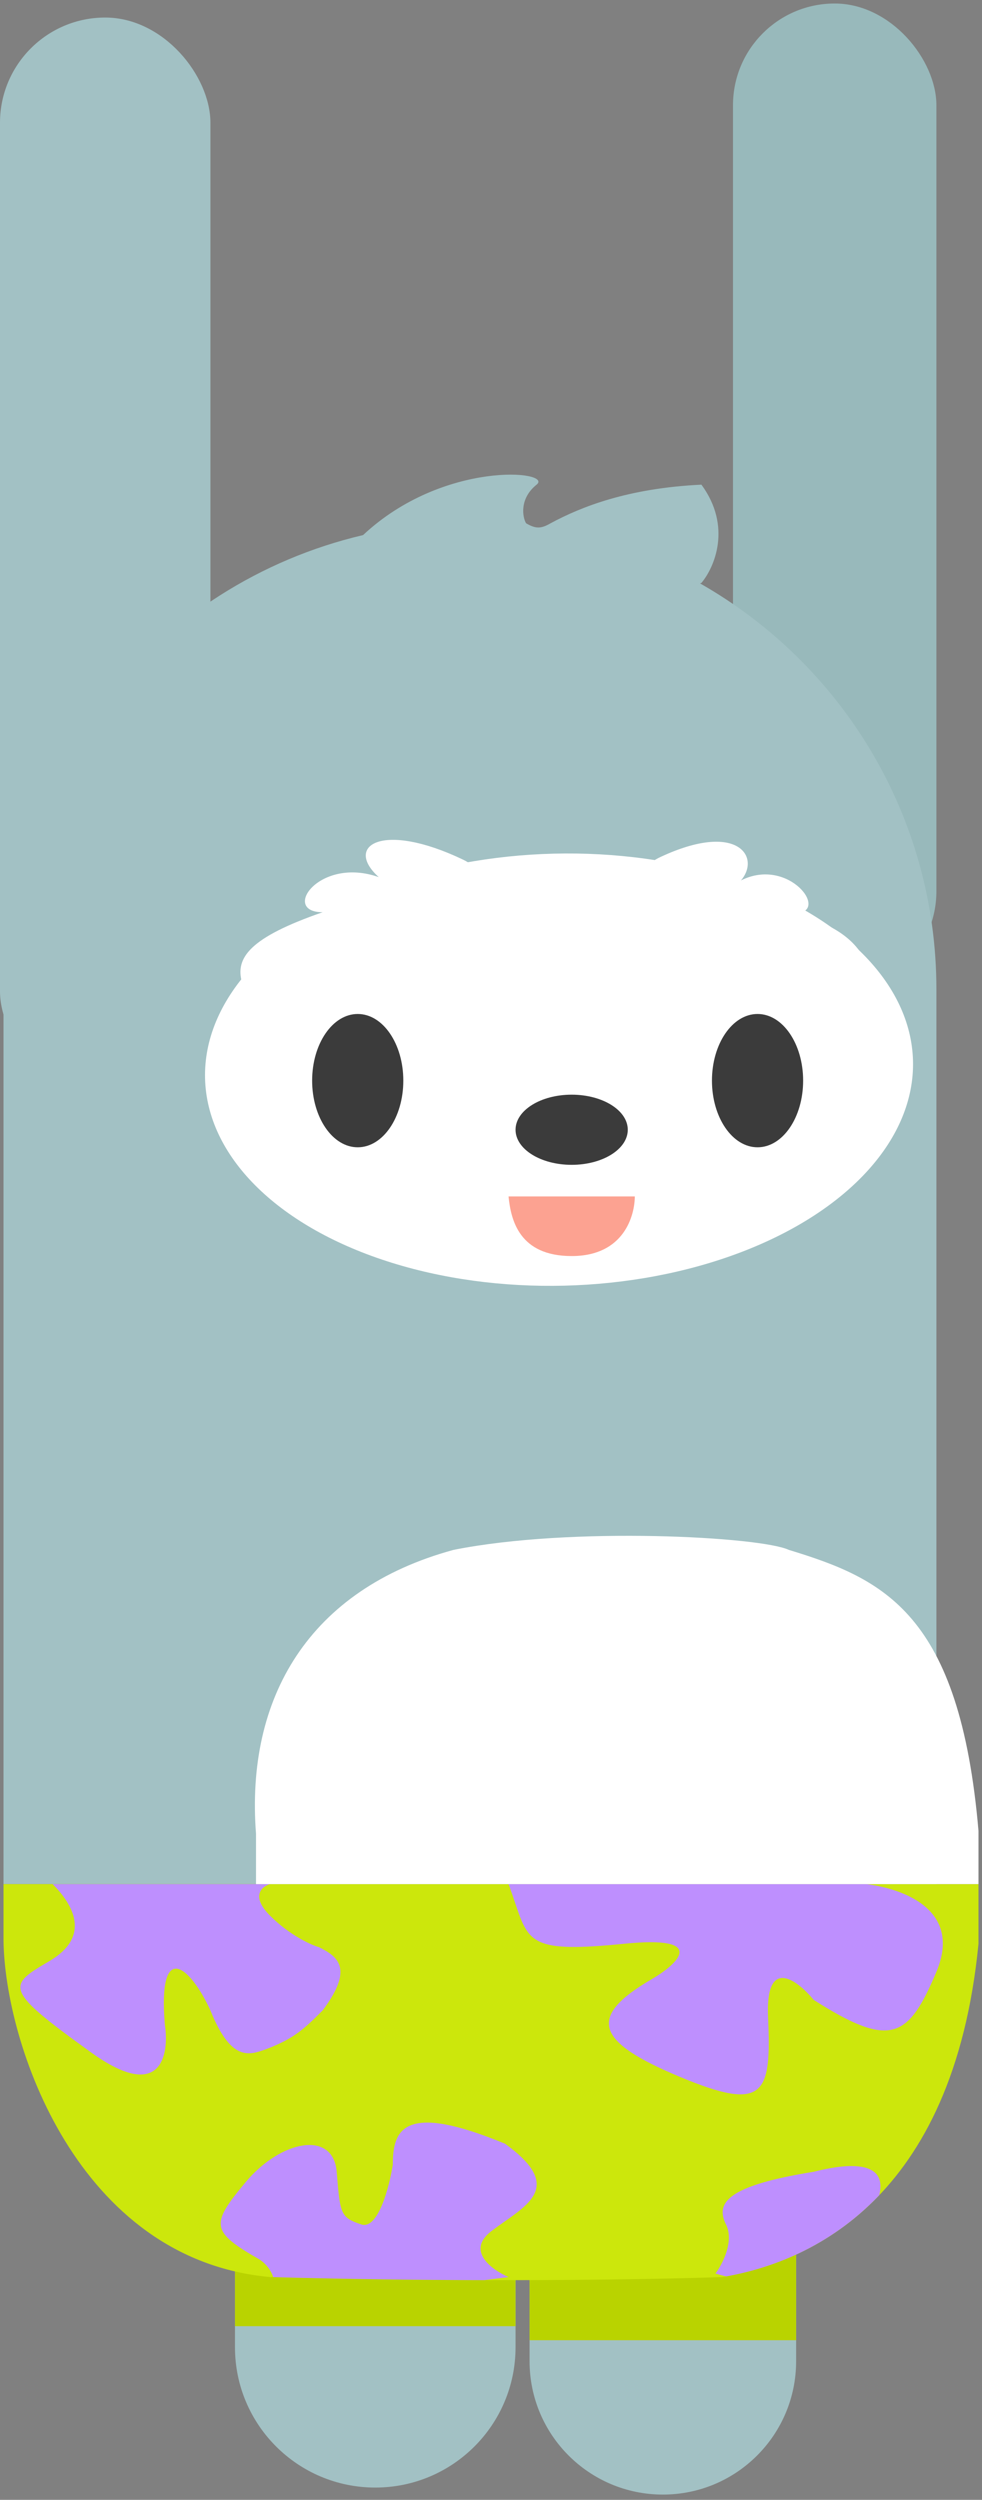 <svg width="112" height="285" viewBox="0 0 112 285" fill="none" xmlns="http://www.w3.org/2000/svg">
<rect x="0" y="0" width="112" height="285" fill="#808080" stroke="none"/>
<rect x="83.6" y="0.4" width="23.2" height="112.8" rx="11.6" fill="#98B9BB"/>
<rect y="2" width="24" height="123" rx="12" fill="#A2C1C4"/>
<path fill-rule="evenodd" clip-rule="evenodd" d="M80 66.455C81.467 64.722 83.52 60.055 80 55.255C71.6 55.655 66.267 57.788 62.8 59.655C61.767 60.246 61.165 60.348 60 59.655C59.6 58.989 59.2 56.855 61.2 55.255C63.185 53.667 50.591 52.419 41.408 61.004C17.902 66.515 0.4 87.614 0.4 112.8V214.8H106.8V112.8C106.8 92.962 95.942 75.661 79.845 66.514C79.897 66.494 79.948 66.475 80 66.455Z" fill="#A2C1C4"/>
<path d="M26.8 242H58.8V267.6C58.8 276.437 51.637 283.6 42.8 283.6V283.6C33.964 283.6 26.8 276.437 26.8 267.6V242Z" fill="#A2C1C4"/>
<path d="M60.4 242.8H90.8V269.2C90.8 277.595 83.995 284.4 75.6 284.4V284.4C67.205 284.4 60.4 277.595 60.4 269.2V242.8Z" fill="#A2C1C4"/>
<rect x="26.8" y="240.4" width="32" height="24.8" fill="#B9D300"/>
<rect x="60.4" y="241.2" width="30.4" height="25.6" fill="#B9D300"/>
<path d="M30.8 259.6C8.8 257.6 0.533 232.933 0.4 221.2V214.8H111.6V221.6C108.72 251.04 92 258 82.4 259.6C74.933 259.867 54.16 260.24 30.8 259.6Z" fill="#CCE70C"/>
<path fill-rule="evenodd" clip-rule="evenodd" d="M98.8 214.8C103.067 215.333 109.762 217.765 106.8 224.8C103.6 232.4 101.6 233.6 92.8 228C90.933 225.733 87.28 222.96 87.6 230C88 238.8 87.2 240.8 77.6 236.8C68 232.8 66.8 230 74.4 225.6C77.333 223.867 80.8 220.64 71.2 221.6C60.675 222.652 60.304 221.551 58.753 216.947C58.536 216.301 58.295 215.587 58 214.8H98.8ZM6 214.8C8.4 217.2 10.4 220.8 5.6 223.6C0.8 226.4 0.4 226.8 10.4 234C18.4 239.76 19.333 234.267 18.8 230.8C18 221.2 21.6 224 24 229.2C26.343 235.058 28.432 234.307 30.267 233.648L30.4 233.6C33.6 232.4 34.8 231.2 36.8 229.2C40.4 224.4 38.533 223.067 36.4 222C35.467 221.733 33.04 220.64 30.8 218.4C28.56 216.16 29.866 215.067 30.8 214.8L6 214.8ZM55.268 259.951C47.943 259.936 39.732 259.841 31.164 259.61C30.915 258.86 30.409 258.139 29.6 257.6C24 254.4 24 253.6 28 248.8C32 244 38 242.8 38.4 247.6L38.417 247.8C38.8 252.411 38.834 252.811 41.2 253.6C43.12 254.24 44.4 249.333 44.8 246.8C44.8 242.8 46 239.6 57.6 244.4C63.799 248.877 60.806 250.982 57.557 253.268C57.032 253.637 56.501 254.011 56 254.4C53.12 256.64 56.133 258.8 58 259.6L55.268 259.951ZM100.29 250.26C94.54 256.293 87.8 258.634 82.82 259.527C82.42 259.433 82.013 259.324 81.6 259.2C82.4 258.133 83.76 255.52 82.8 253.6C81.6 251.2 82.8 249.2 92.8 247.6C94.4 247.2 100.8 245.6 100.4 249.6C100.379 249.807 100.342 250.028 100.29 250.26Z" fill="#BE8FFE"/>
<path d="M51.727 176.698C35.2 181.2 28 193.6 29.2 209.068V214.8H111.6V208.731C109.466 183.914 100.8 180 89.963 176.698C86.8 175.2 65.2 174 51.727 176.698Z" fill="white"/>
<ellipse cx="63.759" cy="121.949" rx="40.384" ry="24.634" transform="rotate(-1.426 63.759 121.949)" fill="white"/>
<path d="M36.8 104C28.48 106.88 26.8 109.2 27.6 112C40.4 116.4 62 102.4 52.8 98C43.6 93.6 39.2 96.4 43.2 100C36.4 97.6 32 104 36.8 104Z" fill="white"/>
<path d="M90.627 104.122C97.6 106 98.8 109.2 99.429 111.609C87.184 115.727 66.519 101.825 75.321 97.707C84.122 93.59 86.8 97.707 84.505 100.379C90 97.6 94.8 104.122 90.627 104.122Z" fill="white"/>
<ellipse cx="40.8" cy="123.2" rx="5.2" ry="7.6" fill="#3B3B3B"/>
<ellipse cx="86.4" cy="123.2" rx="5.2" ry="7.6" fill="#3B3B3B"/>
<ellipse cx="65.2" cy="128.8" rx="6.4" ry="4" fill="#3B3B3B"/>
<path d="M72.4 136.4H58C58.267 139.067 59.2 143.2 65.2 143.2C71.2 143.2 72.4 138.533 72.4 136.4Z" fill="#FCA291"/>
</svg>
